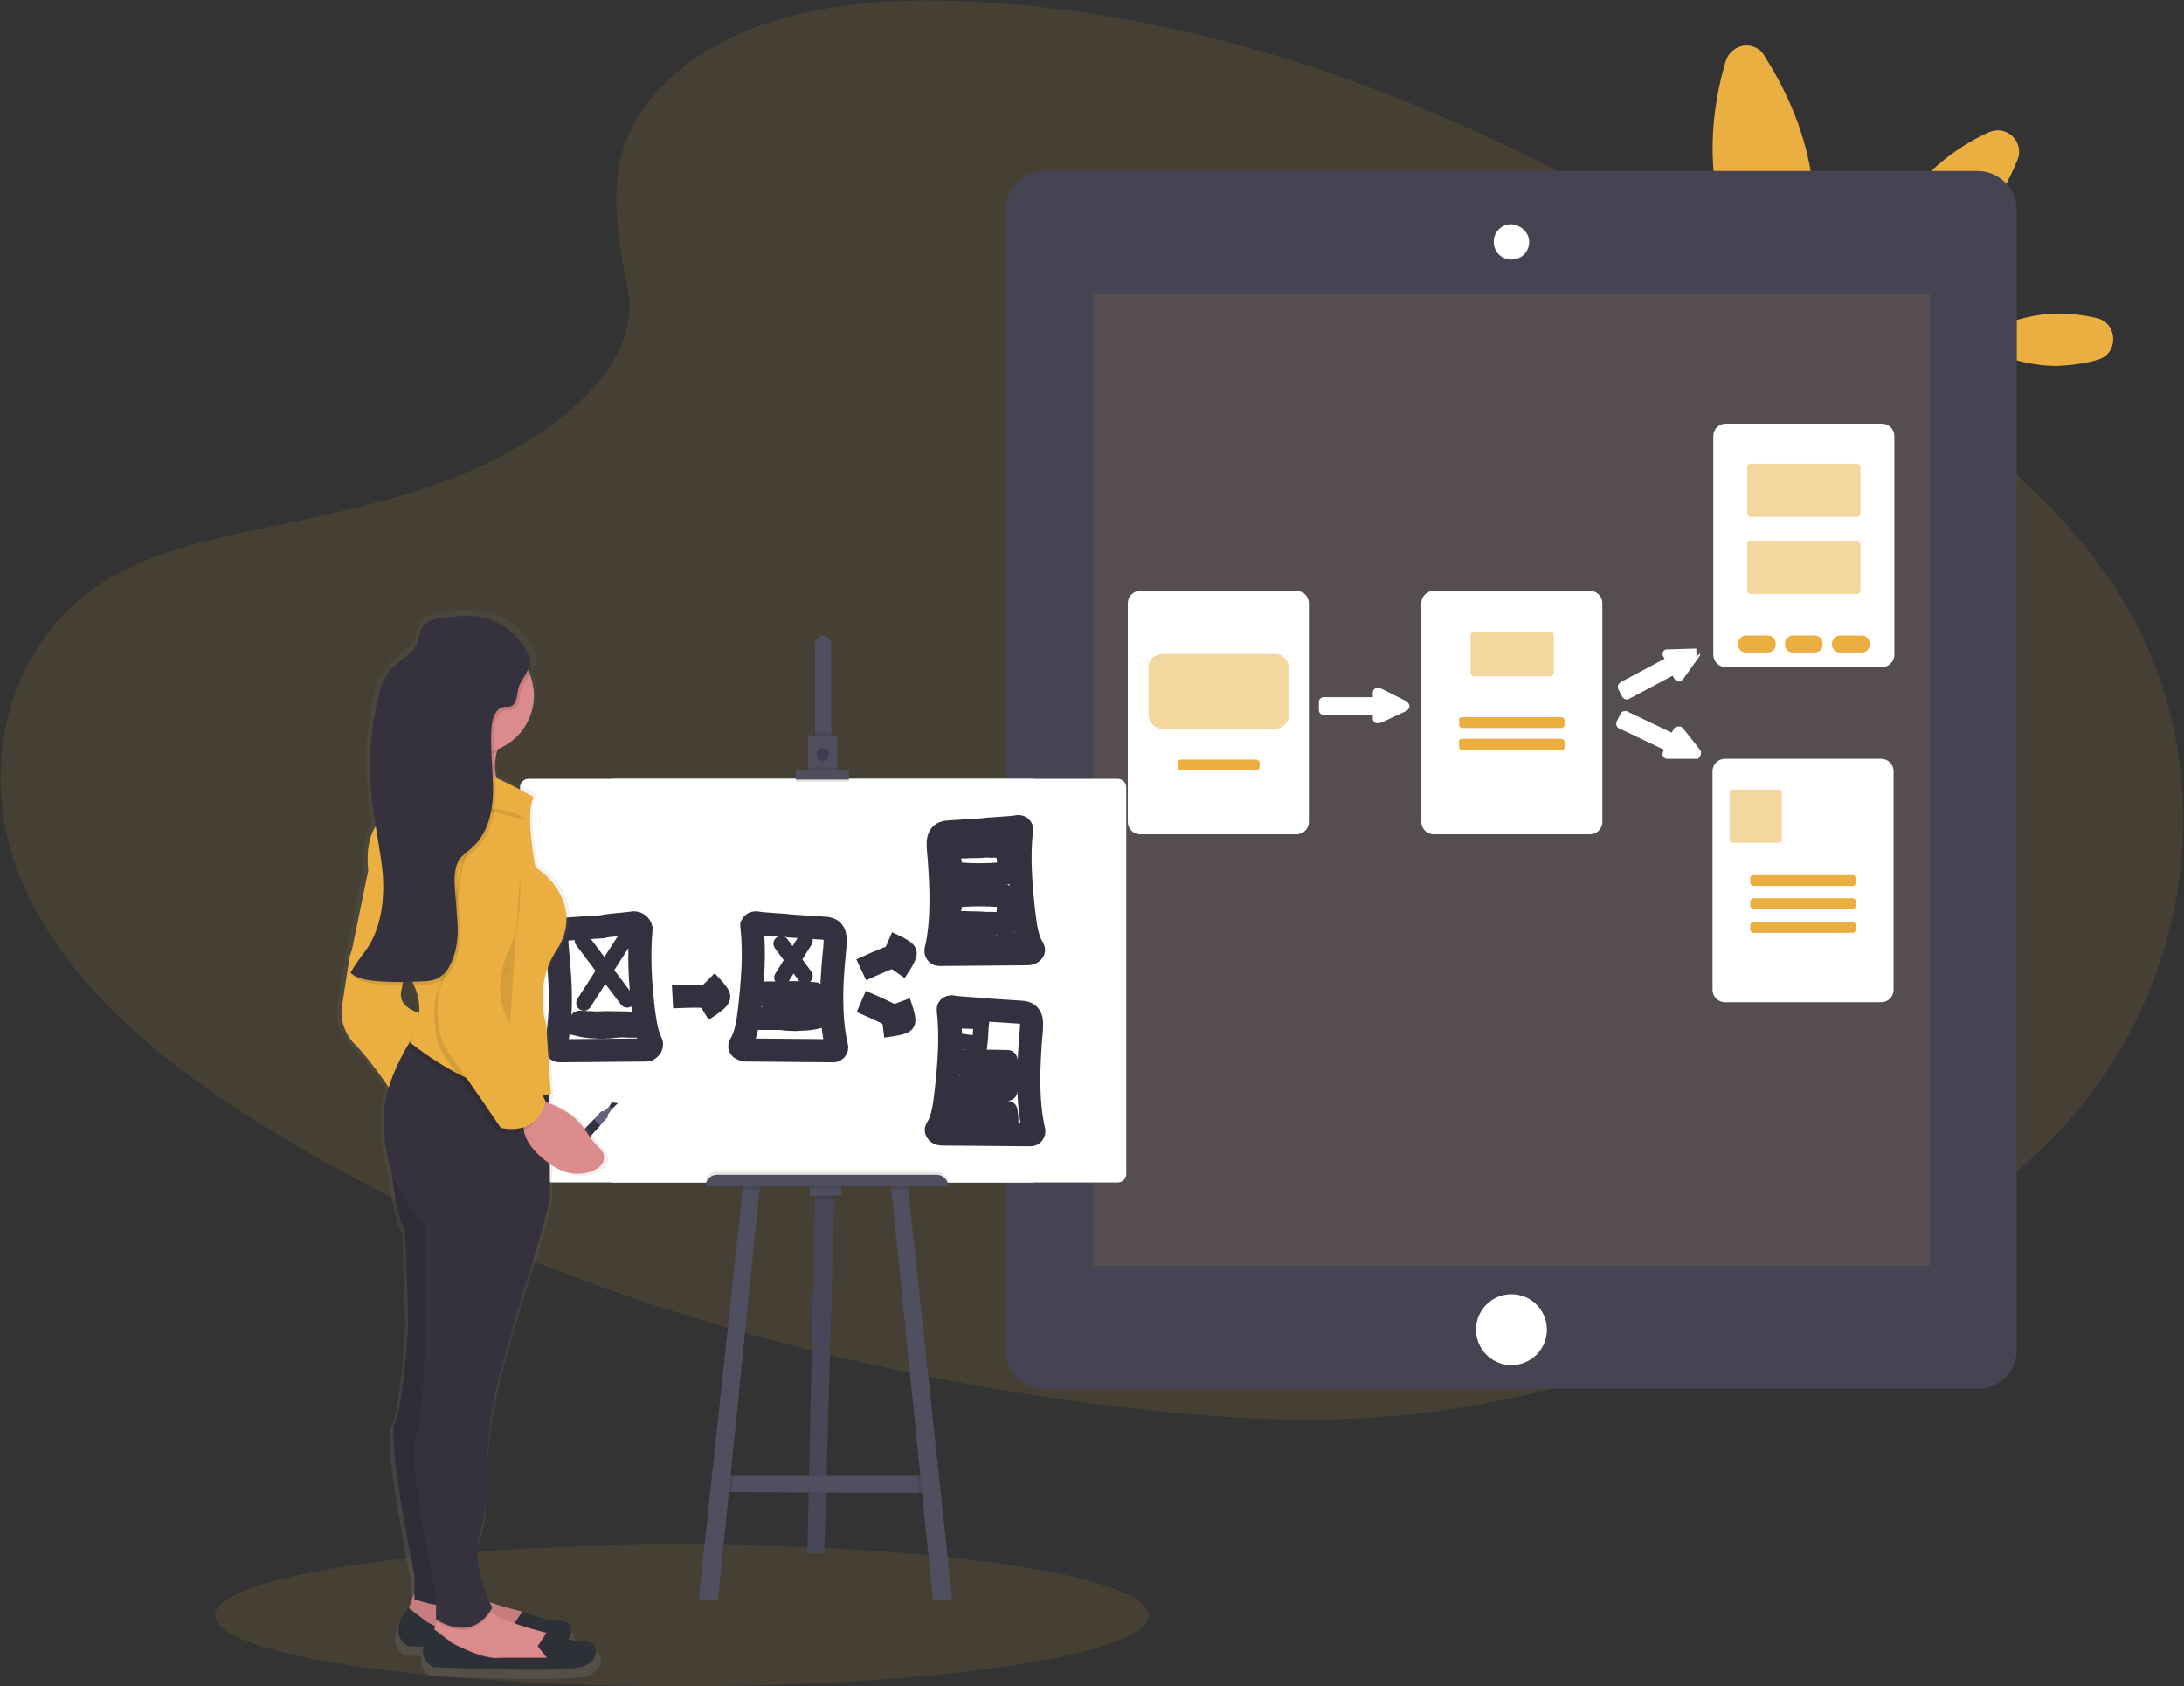 <?xml version="1.0" encoding="utf-8"?>
<!-- Generator: Adobe Illustrator 23.0.2, SVG Export Plug-In . SVG Version: 6.00 Build 0)  -->
<svg version="1.1" id="a6f4e524-a1b8-434a-a0ca-43acb27f4769"
	 xmlns="http://www.w3.org/2000/svg" xmlns:xlink="http://www.w3.org/1999/xlink" x="0px" y="0px" viewBox="0 0 283.5 218.9"
	 style="enable-background:new 0 0 283.5 218.9;" xml:space="preserve">
<rect x="0" y="0" width="283.5" height="218.9" fill="#333333" stroke="none"/>
<style type="text/css">
	.st0{opacity:0.1;fill:#EBAF41;enable-background:new    ;}
	.st1{fill:#EBAF41;}
	.st2{fill:#464353;}
	.st3{fill:#FFFFFF;}
	.st4{fill:#FFFFFF;stroke:#FFFFFF;stroke-miterlimit:10;}
	.st5{opacity:0.5;fill:#EBAF41;enable-background:new    ;}
	.st6{fill:#504F60;}
	.st7{opacity:0.1;enable-background:new    ;}
	.st8{fill:#3F3D56;}
	.st9{fill:#FFFFFF;stroke:#33313F;stroke-width:3;stroke-miterlimit:10;}
	.st10{fill:none;stroke:#33313F;stroke-width:2;stroke-linecap:round;stroke-miterlimit:10;}
	.st11{fill:#FFFFFF;stroke:#33313F;stroke-width:2;stroke-linecap:round;stroke-miterlimit:10;}
	.st12{fill:none;stroke:#33313F;stroke-width:3;stroke-miterlimit:10;}
	.st13{fill:#FFFFFF;stroke:#33313F;stroke-width:3;stroke-linecap:round;stroke-miterlimit:10;}
	.st14{fill:#33313F;}
	.st15{fill:#65617D;}
	.st16{fill:url(#SVGID_1_);}
	.st17{fill:#DB8B8B;}
	.st18{fill:#2E3037;}
	.st19{fill:#35323E;}
</style>
<title>prototyping process</title>
<ellipse class="st0" cx="88.5" cy="209.7" rx="60.6" ry="9.2"/>
<path class="st0" d="M87.5,9.7c9.6-8.5,24.7-10.2,38.5-9.5c43.2,2.1,82.1,22.7,115.8,46c12.2,8.4,24.2,17.5,32.1,29.1
	c16.1,23.6,11.3,56.4-11.1,75.9c-7.6,6.6-16.9,11.7-26.4,16.2c-16.9,8-35.1,14.4-54.2,16.3c-13.7,1.3-27.5,0.2-41.1-1.6
	C103.2,177,66,165.7,34.8,146.5c-13.7-8.4-26.6-18.9-32.2-32.6s-2-31,11.9-39c5.8-3.3,12.7-4.9,19.5-6.3c10-2.1,20.1-4.1,29.1-8.4
	c9.3-4.4,20.3-12.9,18.4-22.6C79.5,27.3,77.9,18.1,87.5,9.7z"/>
<path class="st1" d="M235.1,22.6c1.7,11.4-3.1,21.5-3.1,21.5s-7.6-8.3-9.3-19.7c-1-6.4,0.1-12.4,1.3-16.4c0.4-1.5,2-2.4,3.4-2
	c0.7,0.2,1.3,0.6,1.6,1.2C231.3,10.8,234.1,16.2,235.1,22.6z"/>
<path class="st1" d="M267.1,40.7c1.7,0,3.4,0.2,5.1,0.6c2.8,0.7,2.8,4.7,0.1,5.4c-1.6,0.5-3.3,0.7-5.1,0.8
	c-6.3,0.1-11.4-3.3-11.4-3.3S260.9,40.8,267.1,40.7z"/>
<path class="st1" d="M249.5,23.4c-5.8,6.4-7.1,14.8-7.1,14.8s8.2-2,14-8.4c2.7-3,4.4-6.4,5.5-9.1c0.6-1.4-0.2-3.1-1.6-3.6
	c-0.7-0.3-1.5-0.2-2.2,0.1C255.4,18.4,252.2,20.5,249.5,23.4z"/>
<path class="st2" d="M135.6,22.2h121.1c2.8,0,5.1,2.3,5.1,5.1v147.9c0,2.8-2.3,5.1-5.1,5.1H135.6c-2.8,0-5.1-2.3-5.1-5.1V27.3
	C130.6,24.5,132.8,22.2,135.6,22.2z"/>
<rect x="141.9" y="38.2" class="st0" width="108.6" height="126.1"/>
<circle class="st3" cx="196.2" cy="172.6" r="4.6"/>
<path class="st3" d="M196.2,33.6c-1.2,0-2.2-1-2.2-2.2c0-1.2,1-2.2,2.2-2.2c1.2,0,2.2,1,2.2,2.2c0,0,0,0,0,0
	C198.3,32.7,197.4,33.6,196.2,33.6z"/>
<path class="st3" d="M196.2,29.4c1.1,0,2.1,0.9,2.1,2.1c0,1.1-0.9,2.1-2.1,2.1c-1.1,0-2.1-0.9-2.1-2.1c0,0,0,0,0,0
	C194.1,30.3,195,29.4,196.2,29.4 M196.2,29.1c-1.3,0-2.3,1-2.3,2.3c0,1.3,1,2.3,2.3,2.3c1.3,0,2.3-1,2.3-2.3c0,0,0,0,0,0
	C198.5,30.2,197.4,29.2,196.2,29.1C196.2,29.1,196.2,29.1,196.2,29.1z"/>
<path class="st4" d="M148,77.2h20.3c0.6,0,1.1,0.5,1.1,1.1v28.4c0,0.6-0.5,1.1-1.1,1.1H148c-0.6,0-1.1-0.5-1.1-1.1V78.3
	C146.9,77.7,147.4,77.2,148,77.2z"/>
<path class="st5" d="M150.9,84.9h14.6c1,0,1.8,0.8,1.8,1.8v6.1c0,1-0.8,1.8-1.8,1.8h-14.6c-1,0-1.8-0.8-1.8-1.8v-6.1
	C149,85.8,149.8,84.9,150.9,84.9z"/>
<path class="st1" d="M153.3,98.6h9.8c0.2,0,0.4,0.2,0.4,0.4v0.6c0,0.2-0.2,0.4-0.4,0.4h-9.8c-0.2,0-0.4-0.2-0.4-0.4V99
	C152.9,98.8,153,98.6,153.3,98.6z"/>
<path class="st4" d="M186.1,77.2h20.3c0.6,0,1.1,0.5,1.1,1.1v28.4c0,0.6-0.5,1.1-1.1,1.1h-20.3c-0.6,0-1.1-0.5-1.1-1.1V78.3
	C185,77.7,185.5,77.2,186.1,77.2z"/>
<path class="st5" d="M191.3,82h10c0.2,0,0.4,0.2,0.4,0.4v5c0,0.2-0.2,0.4-0.4,0.4h-10c-0.2,0-0.4-0.2-0.4-0.4v-5
	C190.9,82.2,191.1,82,191.3,82z"/>
<path class="st1" d="M189.8,93.1h12.9c0.2,0,0.4,0.2,0.4,0.4v0.6c0,0.2-0.2,0.4-0.4,0.4h-12.9c-0.2,0-0.4-0.2-0.4-0.4v-0.6
	C189.3,93.3,189.5,93.1,189.8,93.1z"/>
<path class="st1" d="M189.8,95.9h12.9c0.2,0,0.4,0.2,0.4,0.4V97c0,0.2-0.2,0.4-0.4,0.4h-12.9c-0.2,0-0.4-0.2-0.4-0.4v-0.6
	C189.3,96.1,189.5,95.9,189.8,95.9z"/>
<path class="st4" d="M224,55.5h20.3c0.6,0,1.1,0.5,1.1,1.1V85c0,0.6-0.5,1.1-1.1,1.1H224c-0.6,0-1.1-0.5-1.1-1.1V56.6
	C222.9,56,223.4,55.5,224,55.5z"/>
<path class="st5" d="M227.2,60.2h13.9c0.2,0,0.4,0.2,0.4,0.4v6.1c0,0.2-0.2,0.4-0.4,0.4h-13.9c-0.2,0-0.4-0.2-0.4-0.4v-6.1
	C226.8,60.4,227,60.2,227.2,60.2z"/>
<path class="st5" d="M227.2,70.2h13.9c0.2,0,0.4,0.2,0.4,0.4v6.1c0,0.2-0.2,0.4-0.4,0.4h-13.9c-0.2,0-0.4-0.2-0.4-0.4v-6.1
	C226.8,70.3,227,70.2,227.2,70.2z"/>
<path class="st1" d="M226.6,82.5h2.9c0.5,0,1,0.4,1,1v0.2c0,0.5-0.4,1-1,1h-2.9c-0.5,0-1-0.4-1-1v-0.2
	C225.6,83,226.1,82.5,226.6,82.5z"/>
<path class="st1" d="M232.7,82.5h2.9c0.5,0,1,0.4,1,1v0.2c0,0.5-0.4,1-1,1h-2.9c-0.5,0-1-0.4-1-1v-0.2
	C231.7,83,232.2,82.5,232.7,82.5z"/>
<path class="st1" d="M238.8,82.5h2.9c0.5,0,1,0.4,1,1v0.2c0,0.5-0.4,1-1,1h-2.9c-0.5,0-1-0.4-1-1v-0.2
	C237.8,83,238.3,82.5,238.8,82.5z"/>
<path class="st4" d="M223.9,99h20.3c0.6,0,1.1,0.5,1.1,1.1v28.4c0,0.6-0.5,1.1-1.1,1.1h-20.3c-0.6,0-1.1-0.5-1.1-1.1v-28.4
	C222.8,99.5,223.3,99,223.9,99z"/>
<path class="st5" d="M224.9,102.5h6c0.2,0,0.4,0.2,0.4,0.4v6.1c0,0.2-0.2,0.4-0.4,0.4h-6c-0.2,0-0.4-0.2-0.4-0.4v-6.1
	C224.6,102.7,224.7,102.5,224.9,102.5z"/>
<path class="st1" d="M227.6,113.6h12.9c0.2,0,0.4,0.2,0.4,0.4v0.6c0,0.2-0.2,0.4-0.4,0.4h-12.9c-0.2,0-0.4-0.2-0.4-0.4V114
	C227.2,113.7,227.4,113.6,227.6,113.6z"/>
<path class="st1" d="M227.6,116.6h12.9c0.2,0,0.4,0.2,0.4,0.4v0.6c0,0.2-0.2,0.4-0.4,0.4h-12.9c-0.2,0-0.4-0.2-0.4-0.4V117
	C227.2,116.8,227.4,116.6,227.6,116.6z"/>
<path class="st1" d="M227.6,119.7h12.9c0.2,0,0.4,0.2,0.4,0.4v0.6c0,0.2-0.2,0.4-0.4,0.4h-12.9c-0.2,0-0.4-0.2-0.4-0.4v-0.6
	C227.2,119.8,227.4,119.7,227.6,119.7z"/>
<path class="st4" d="M182.4,91.8L182,92l-2.8,1.3l-0.3,0.1c-0.1,0-0.2,0-0.2-0.1c0,0,0,0,0,0c0,0,0,0,0-0.1v-0.8
	c0-0.1-0.1-0.1-0.1-0.1l0,0h-6.8c-0.1,0-0.1-0.1-0.1-0.1v-1.1c0-0.1,0.1-0.1,0.1-0.1h6.8c0.1,0,0.1-0.1,0.1-0.1V90c0,0,0,0,0-0.1
	c0-0.1,0.1-0.1,0.2-0.1c0,0,0,0,0,0l0.3,0.1l2.8,1.4l0.3,0.2C182.5,91.6,182.5,91.7,182.4,91.8C182.4,91.8,182.4,91.8,182.4,91.8z"
	/>
<path class="st4" d="M220.2,84.9l-0.2,0.3l-1.8,2.5l-0.2,0.2c0,0.1-0.1,0.1-0.2,0c0,0,0,0,0,0c0,0,0,0,0,0l-0.4-0.7
	c0-0.1-0.1-0.1-0.2-0.1l-6,3.2c-0.1,0-0.1,0-0.2-0.1c0,0,0,0,0,0l-0.5-1c0-0.1,0-0.1,0.1-0.2c0,0,0,0,0,0l6-3.2
	c0.1,0,0.1-0.1,0.1-0.2c0,0,0,0,0,0l-0.4-0.7c0,0,0,0,0,0c0-0.1,0-0.1,0.1-0.1c0,0,0,0,0,0h0.3l3.1-0.1l0.4,0
	C220.1,84.7,220.2,84.8,220.2,84.9C220.2,84.9,220.2,84.9,220.2,84.9z"/>
<path class="st4" d="M220.2,98h-0.4h-3.1h-0.3c-0.1,0-0.1-0.1-0.1-0.1c0,0,0,0,0,0c0,0,0,0,0,0l0.3-0.7c0-0.1,0-0.1-0.1-0.2
	c0,0,0,0,0,0l-6.1-2.9c-0.1,0-0.1-0.1-0.1-0.2l0.5-1c0-0.1,0.1-0.1,0.2-0.1c0,0,0,0,0,0l6.1,2.9c0.1,0,0.1,0,0.2-0.1l0.4-0.7
	c0-0.1,0.1-0.1,0.2-0.1c0,0,0,0,0.1,0l0.2,0.2l1.9,2.4l0.2,0.3C220.3,97.8,220.3,97.9,220.2,98C220.2,98,220.2,98,220.2,98z"/>
<polygon class="st6" points="108.3,154.9 108.3,155.6 107,201.6 104.8,201.6 105.8,155.6 105.9,154.7 "/>
<polygon class="st7" points="108.3,154.9 108.3,155.6 107,201.6 104.8,201.6 105.8,155.6 105.9,154.7 "/>
<polygon class="st6" points="121,193.8 119.3,193.8 95,193.7 93.7,193.7 94.3,191.6 120.8,191.6 "/>
<polygon class="st7" points="108.3,154.9 108.3,155.6 105.8,155.6 105.9,154.7 "/>
<rect x="105.1" y="153.7" class="st6" width="4.1" height="1.5"/>
<polygon class="st7" points="95.2,191.6 95,193.7 93.7,193.7 94.3,191.6 "/>
<polygon class="st6" points="98.7,153.7 98.6,154.4 93.2,207.7 90.7,207.6 96.4,154.4 96.5,153.8 "/>
<polygon class="st7" points="121,193.8 119.3,193.8 119.1,191.6 120.8,191.6 "/>
<polygon class="st6" points="123.6,207.6 121.1,207.7 115.7,154.4 115.6,153.7 117.8,153.8 117.9,154.4 "/>
<rect x="79.5" y="101.1" class="st3" width="54.6" height="52.4"/>
<path class="st3" d="M68.6,101.1h76.5c0.6,0,1.1,0.5,1.1,1.1v50.2c0,0.6-0.5,1.1-1.1,1.1H68.6c-0.6,0-1.1-0.5-1.1-1.1v-50.2
	C67.5,101.6,68,101.1,68.6,101.1z"/>
<path class="st6" d="M107.9,83.6v12.6h-2.1V83.6c0-0.6,0.5-1.1,1.1-1.1C107.4,82.6,107.9,83,107.9,83.6
	C107.9,83.6,107.9,83.6,107.9,83.6z"/>
<rect x="105.7" y="95.1" class="st7" width="2.1" height="1.2"/>
<path class="st6" d="M108.7,96v4.2h-3.8V96c0-0.3,0.2-0.5,0.5-0.5h2.8C108.4,95.5,108.7,95.7,108.7,96C108.7,96,108.7,96,108.7,96z"
	/>
<circle class="st7" cx="106.8" cy="98.1" r="0.8"/>
<circle class="st8" cx="106.8" cy="97.9" r="0.8"/>
<rect x="104.9" y="99.6" class="st7" width="3.8" height="0.5"/>
<rect x="103.3" y="100.3" class="st7" width="6.9" height="1.2"/>
<rect x="103.3" y="100" class="st6" width="6.9" height="1.2"/>
<path class="st7" d="M93.1,152.1h28.5c0.8,0,1.5,0.7,1.5,1.5l0,0l0,0H91.6l0,0l0,0C91.6,152.8,92.2,152.1,93.1,152.1z"/>
<polygon class="st7" points="96.5,153.8 98.7,153.7 98.6,154.4 96.4,154.4 "/>
<rect x="105.1" y="153.7" class="st7" width="4.1" height="0.6"/>
<polygon class="st7" points="117.9,154.4 115.7,154.4 115.6,153.7 117.8,153.8 "/>
<path class="st6" d="M93.1,152.5h28.5c0.8,0,1.5,0.7,1.5,1.5l0,0l0,0H91.6l0,0l0,0C91.6,153.2,92.2,152.5,93.1,152.5L93.1,152.5z"/>
<path class="st9" d="M132.2,107.3c0.2,0,0.4,0.1,0.4,0.3c0,0,0,0.1,0,0.1c-0.4,3.6-0.1,7.2,0.3,10.8c0.2,1.6,0.4,3.4,1.2,4.6
	c0.1,0.2,0.1,0.3-0.1,0.5c-0.2,0.2-0.5,0.2-0.7,0.2l-11.4,0.1c-0.2,0-0.4-0.2-0.4-0.4c0,0,0-0.1,0-0.1c0.9-3.9,0.7-8.2,0.4-12.2
	c-0.2-2-0.3-3.1,1.2-3.2c1.5-0.1,3.1-0.2,4.6-0.3C128,107.6,131,107.5,132.2,107.3z"/>
<path class="st9" d="M123.5,130.7c-0.2,0-0.4,0.1-0.4,0.3c0,0,0,0.1,0,0.1c0.4,3.6,0.1,7.2-0.3,10.8c-0.2,1.6-0.4,3.4-1.2,4.6
	c-0.1,0.1-0.1,0.3,0.1,0.5c0.2,0.2,0.5,0.2,0.7,0.2l11.4,0.1c0.2,0,0.4-0.2,0.4-0.4c0,0,0-0.1,0-0.1c-0.9-3.9-0.7-8.2-0.4-12.2
	c0.2-2,0.3-3.1-1.2-3.2s-3.1-0.2-4.6-0.3C127.6,131,124.7,130.9,123.5,130.7z"/>
<path class="st10" d="M126.8,137.3c1.3-0.1,2.7,0,4,0c0.2,0,0.3,0.2,0.3,0.3l0.1,1c0,0,0,0.1,0,0.1c0,0-0.1,0-0.1,0
	c-0.6,0-1.1,0-1.7,0c-0.3,0-0.7,0.1-1,0.1c-0.6,0-1.1,0.1-1.7,0c-0.8,0-1.6-0.1-2.4-0.3c0,0,0-0.9,0-0.9c0-0.4,0-0.4,0.4-0.4
	L126.8,137.3z"/>
<path class="st10" d="M126.8,142c1.3,0.1,2.7,0,4-0.1c0.2,0,0.3-0.2,0.3-0.3l0.1-1c0,0,0-0.1,0-0.1c0,0-0.1,0-0.1,0
	c-0.6,0-1.1,0.1-1.7,0c-0.3,0-0.7-0.1-1-0.1c-0.6-0.1-1.1-0.1-1.7,0c-0.8,0-1.6,0.1-2.4,0.3c0,0,0,0.9,0,0.9c0,0.4,0,0.4,0.4,0.4
	L126.8,142z"/>
<path class="st10" d="M126.8,143.8c1.3-0.1,2.7,0,4,0.1c0.2,0,0.3,0.2,0.3,0.3l0.1,1c0,0,0,0.1,0,0.1c0,0-0.1,0-0.1,0
	c-0.6,0-1.1-0.1-1.7,0c-0.3,0-0.7,0.1-1,0.1c-0.6,0-1.1,0.1-1.7,0c-0.8,0-1.6-0.1-2.4-0.3c0,0,0-0.9,0-0.9c0-0.4,0-0.4,0.4-0.4
	L126.8,143.8z"/>
<path class="st11" d="M128.5,122c0.1,0.3,0.2,0.6,0.1,0.9c0,0,0,0,0,0.1c0,0-0.1,0-0.1,0l-2.4,0.1c0,0,0.1-0.7,0.2-0.8
	c0.1-0.3,0.3-0.2,0.6-0.2L128.5,122z"/>
<path class="st11" d="M132.2,122c0.1,0.3,0.2,0.6,0.1,0.9c0,0,0,0,0,0.1c0,0-0.1,0-0.1,0l-2.4,0.1c0,0,0.1-0.7,0.2-0.8
	c0.1-0.3,0.3-0.2,0.6-0.2L132.2,122z"/>
<path class="st12" d="M130.7,109.8l0.3,2.8c0,0.4-0.3,0.8-0.7,0.8c0,0,0,0,0,0c-2.1,0.2-4.2,0.2-6.2,0c-0.4,0-0.7-0.3-0.7-0.7
	c0-0.5-0.1-1-0.2-1.5c-0.1-0.5-0.2-1,0.4-1.2c0.6-0.2,1.4,0,2.1-0.1c0.8,0,1.6,0,2.4-0.1C128.3,109.9,130.7,109.8,130.7,109.8z"/>
<path class="st12" d="M130.7,119.9l0.3-2.8c0-0.4-0.3-0.8-0.7-0.8c0,0,0,0,0,0c-2.1-0.2-4.2-0.2-6.2,0c-0.4,0-0.7,0.3-0.7,0.7
	c0,0.5-0.1,1-0.2,1.5c-0.1,0.5-0.2,1,0.4,1.2c0.6,0.2,1.4,0,2.1,0.1c0.8,0,1.6,0,2.4,0.1C128.3,119.8,130.7,120,130.7,119.9z"/>
<path class="st10" d="M127.4,132.6c-0.1,0.9-0.1,1.9-0.2,2.8c-0.9,0-1.9-0.1-2.8-0.3c-0.3,0-0.5-0.2-0.5-0.5c0,0,0-0.1,0-0.1
	c0-0.6-0.3-1.9,0.5-2C124.7,132.5,127.4,132.6,127.4,132.6z"/>
<path class="st13" d="M82.3,119.8c0.4,0,0.8,0.3,0.9,0.7c0,0.1,0,0.1,0,0.2c-0.3,3.4-0.1,6.9,0.3,10.3c0.2,1.5,0.4,3.1,1,4.3
	c0.2,0.3,0,0.7-0.3,0.9c-0.1,0-0.2,0.1-0.3,0.1l0,0l-11.3,0.1c-0.2,0-0.5-0.2-0.5-0.4c0,0,0-0.1,0-0.1c0.9-3.9,0.7-8.1,0.3-12.1
	c-0.2-2-0.3-3.1,1.2-3.2c1.5-0.1,3.1-0.2,4.6-0.3C78.7,120.1,81,120,82.3,119.8z"/>
<path class="st9" d="M98.1,119.8c-0.2,0-0.4,0.1-0.5,0.3c0,0,0,0.1,0,0.1c0.4,3.6,0.1,7.2-0.3,10.8c-0.2,1.6-0.4,3.3-1.2,4.6
	c-0.1,0.2-0.1,0.4,0.1,0.5c0.2,0.1,0.4,0.2,0.6,0.2l11.4,0.1c0.2,0,0.4-0.2,0.4-0.4c0,0,0-0.1,0-0.1c-0.9-3.9-0.7-8.2-0.3-12.2
	c0.2-2,0.3-3.1-1.2-3.2c-1.5-0.1-3.1-0.2-4.6-0.3C102.2,120.1,99.3,120,98.1,119.8z"/>
<line class="st10" x1="75.6" y1="122.1" x2="81.4" y2="129.8"/>
<line class="st10" x1="81.4" y1="121.5" x2="75.8" y2="130.2"/>
<line class="st10" x1="101.4" y1="122.5" x2="104.5" y2="126.7"/>
<line class="st10" x1="104.5" y1="122.1" x2="101.5" y2="126.9"/>
<path class="st10" d="M77.5,132.3c1.3-0.1,2.7,0,4,0c0.2,0,0.3,0.2,0.3,0.3l0.1,1c0,0,0,0.1,0,0.1c0,0-0.1,0-0.1,0
	c-0.6,0-1.1-0.1-1.7,0c-0.3,0-0.7,0.1-1,0.1c-0.6,0-1.1,0.1-1.7,0c-0.8,0-1.6-0.1-2.4-0.3c0,0,0-0.9,0-0.9c0-0.4,0-0.4,0.4-0.4
	L77.5,132.3z"/>
<path class="st10" d="M101.8,128.4c1.3-0.1,2.7,0,4,0.1c0.2,0,0.3,0.2,0.3,0.3l0.1,1c0,0,0,0.1,0,0.1c0,0-0.1,0-0.1,0
	c-0.6,0-1.1-0.1-1.7,0c-0.3,0-0.7,0.1-1,0.1c-0.6,0.1-1.1,0.1-1.7,0c-0.8,0-1.6-0.1-2.4-0.3c0,0,0-0.9,0-0.9c0-0.4,0-0.4,0.4-0.4
	L101.8,128.4z"/>
<path class="st10" d="M103.8,131.3c-1.3-0.1-2.7,0-4,0c-0.2,0-0.3,0.2-0.3,0.3l-0.1,1c0,0,0,0.1,0,0.1c0,0,0.1,0,0.1,0
	c0.6,0,1.1,0,1.7,0c0.3,0,0.7,0.1,1,0.1c0.6,0,1.1,0.1,1.7,0c0.8,0,1.6-0.1,2.4-0.3c0,0,0-0.9,0-0.9c0-0.4,0-0.4-0.4-0.4
	L103.8,131.3z"/>
<path class="st12" d="M87.3,129.4c0,0,3.8-0.2,4.4,0"/>
<path class="st12" d="M91.7,127.4c0,0,1.6,1.6,1.6,2s-2.1,1.7-2.1,1.7"/>
<path class="st12" d="M111.8,125.9c0,0,3.4-1.6,4.1-1.7"/>
<path class="st12" d="M115.2,122.4c0,0,2.1,0.9,2.3,1.3c0.1,0.4-1.3,2.4-1.3,2.4"/>
<path class="st12" d="M111.8,130c0,0,3.5,1.5,4,1.9"/>
<path class="st12" d="M116.7,130.1c0,0,0.8,2.2,0.6,2.5s-2.7,0.6-2.7,0.6"/>
<path class="st11" d="M125.2,122c0.1,0.3,0.2,0.6,0.1,0.9c0,0,0,0,0,0.1c0,0-0.1,0-0.1,0l-2.4,0.1c0,0,0.1-0.7,0.2-0.8
	c0.1-0.3,0.3-0.2,0.6-0.2L125.2,122z"/>
<polygon class="st14" points="79.4,144 80.2,143.2 79.4,143.1 79,143.8 "/>
<polygon class="st15" points="73.2,149.6 74.1,148.4 74.3,148.2 77.1,145.3 78,144.3 78.5,144.2 79.1,143.6 79.5,143.9 78.9,144.7 
	78.9,145 77.9,146.1 75.2,149.1 75,149.2 73.9,150.3 "/>
<polygon class="st14" points="74.3,148.2 77.1,145.3 77.9,146.1 75.2,149.1 "/>
<linearGradient id="SVGID_1_" gradientUnits="userSpaceOnUse" x1="2098.16" y1="-657.505" x2="2098.16" y2="-518.935" gradientTransform="matrix(1 0 0 -1 -2036.77 -439.683)">
	<stop  offset="0" style="stop-color:#808080;stop-opacity:0.25"/>
	<stop  offset="0.54" style="stop-color:#808080;stop-opacity:0.12"/>
	<stop  offset="1" style="stop-color:#808080;stop-opacity:0.1"/>
</linearGradient>
<path class="st16" d="M78.5,149.3c-0.8-0.8-1.5-1.6-2.1-2.6c-1.2-1.9-3.3-2.9-4.7-3.5v-0.6l0.1,0l0-0.6h0l-0.1-1.5v0l0,0l-0.5-7.6
	c0,0-1.8-5.1,1.4-9.7c3.2-4.7,0.2-9.2-2.8-10.9c0,0-1.4-7.4-0.2-9.2c-1.6-0.9-3.3-1.8-5-2.5c0-0.1-0.1-0.2-0.1-0.3
	c0-0.7-0.1-1.4-0.1-2.1c0-0.4,0.1-0.7,0.2-1.1c0-0.1,0.1-0.3,0.1-0.4c2.9-1.1,4.9-3.9,4.9-7c0-0.9-0.2-1.8-0.5-2.6
	c0.2-0.3,0.3-0.6,0.4-0.9c0.2-0.8,0-1.6-0.5-2.4c-0.8-1.7-2.8-3.4-4.3-4c-2.1-0.8-5.2-0.6-7.4-0.4c-1.2,0.1-2.6,0.6-3,1.7
	c-0.2,0.4-0.2,0.9-0.3,1.3c-0.5,1.7-2.4,2.5-3.6,3.8c-1.1,1.1-1.5,2.7-1.9,4.2c-1,4.3-1.2,8.8-0.7,13.2c0.1,1,0.3,2,0.5,3
	c-0.7,1-1.4,2.8-1.1,6L44.8,124l-1,6.6c0,0-0.6,2.7,1.8,5.1c1.5,1.5,3.4,4,4.5,5.6c-0.5,1.4-0.7,3-0.7,4.5c0,0.7,0.1,1.4,0.1,2
	c0.1,1.4,0.4,2.7,0.8,4c0.3,2.7,0.8,6.2,1.9,8.4l0.4,11.9c0,0-0.6,10.9-1.8,13.1c-1.2,2.1,2.6,20.3,2.6,20.3v2.5l-0.6,1.9l-0.2-0.1
	c-3,3.7,0,5.1,0,5.1s0.8,0,2.1,0.1c-0.2,1.1,0.3,2.2,1.3,2.6c0,0,17,0.8,20,0c3-0.8,2.2-3.5,0.6-3.3c-0.6,0.1-1.5-0.1-2.4-0.3
	c0.9-1.1,0.2-2.6-1-2.4c-1.6,0.2-5.2-1.2-5.2-1.2l0,0c-0.1,0-0.2-0.1-0.4-0.1c-1.3-0.3-2.7-0.7-4-1.1c-0.8-1.6-2.6-6.1-1.3-9.5
	c0.6-1.5,0.8-3.6,0.8-5.6c0-6,0.9-12,2.6-17.8l2.4-8.2c0,0,3.4-9.9,3.6-12.7l0-4c2.8,1.8,5,1.3,6.5,0.4c0.7-0.4,1-1.4,0.5-2.1
	C78.7,149.5,78.6,149.4,78.5,149.3z M51.8,128.6c0.1-0.3,0.1-0.6,0.2-0.9c0.5,0,0.9,0,1.4,0c0.6,1.2,0.8,2.5,0.7,3.8
	C53,131.2,51.4,130.4,51.8,128.6L51.8,128.6z"/>
<path class="st17" d="M53.7,207l-0.8,2.3l2.5,2.5l8.3,1.9l6-0.6l-0.4-2.1l0,0c-0.2-0.9-1-1.6-1.9-1.9c-2.5-0.6-7.1-1.9-8.1-3.7
	L53.7,207z"/>
<path class="st7" d="M53.7,207l-0.8,2.3l2.5,2.5l8.3,1.9l6-0.6l-0.4-2.1l0,0c-0.2-0.9-1-1.6-1.9-1.9c-2.5-0.6-7.1-1.9-8.1-3.7
	L53.7,207z"/>
<path class="st18" d="M67.8,212.5l-1.2-1.5l1.2-1.8c0,0,3.5,1.4,5,1.2c1.5-0.2,2.3,2.5-0.6,3.3c-2.9,0.8-19.2,0-19.2,0s-2.9-1.3,0-5
	l2.5,1.9c0,0,4.2,2.3,6.3,1.9H67.8z"/>
<path class="st17" d="M73,215.8l-6,0.6l-8.3-1.9l-2.5-2.5l0.2-0.6l0.3-0.9l0.3-0.8l5.6-1.5c0.3,0.5,0.7,0.8,1.1,1.1
	c1.8,1.2,5.1,2.1,7,2.6c0.1,0,0.2,0,0.2,0.1c0.8,0.3,1.4,0.9,1.7,1.8L73,215.8z"/>
<path class="st7" d="M73,215.8l-6,0.6l-8.3-1.9l-2.5-2.5l0.2-0.6l2.3,1.8c0,0,4.2,2.3,6.3,1.9h6l-1.2-1.5l1-1.6
	c0.8,0.3,1.4,0.9,1.7,1.8L73,215.8z"/>
<path class="st18" d="M71,215.2l-1.2-1.5l1.2-1.8c0,0,3.5,1.4,5,1.2c1.5-0.2,2.3,2.5-0.6,3.3s-19.2,0-19.2,0s-2.9-1.3,0-5l2.5,1.9
	c0,0,4.2,2.3,6.3,1.9L71,215.2z"/>
<path class="st17" d="M66.2,103.7c0,0-9.2,1-7.9-2.9c0.4-1.1,0.5-2.3,0.3-3.4c-0.2-1.4-0.8-2.7-1.6-3.9l8.7,1.3
	c-0.5,0.9-0.9,1.8-1.2,2.8C63.4,101.7,66.2,103.7,66.2,103.7z"/>
<path class="st19" d="M50.5,147.6c0,0,0.2,8.3,2.1,12.3l0.4,11.7c0,0-0.6,10.8-1.7,12.9c-1.2,2.1,2.5,20,2.5,20v3.1
	c0,0,6.2,2.3,7.9-0.4l-1.7-22.9l0.8-31.7L50.5,147.6z"/>
<path class="st7" d="M50.5,147.6c0,0,0.2,8.3,2.1,12.3l0.4,11.7c0,0-0.6,10.8-1.7,12.9c-1.2,2.1,2.5,20,2.5,20v3.1
	c0,0,6.2,2.3,7.9-0.4l-1.7-22.9l0.8-31.7L50.5,147.6z"/>
<path class="st1" d="M46.6,121l-1.2,3.1l-1,6.5c-0.3,1.8,0.4,3.7,1.7,5c2.3,2.3,5.4,7.1,5.4,7.1l3.7-11c0,0-3.7-0.6-3.1-3.1
	c0.6-2.5,0.4-7.1,0.4-7.1L46.6,121z"/>
<path class="st7" d="M63.7,209.3c-2.5,3.9-6.3,1.7-7,1.2l0.3-0.8l5.6-1.5C62.9,208.6,63.2,209,63.7,209.3z"/>
<path class="st19" d="M71.4,155.1c-0.2,2.7-3.5,12.5-3.5,12.5l-2.3,8.1c-1.7,5.7-2.5,11.6-2.5,17.5c0,2-0.2,4-0.7,5.5
	c-1.5,4.2,1.5,10,1.5,10c-2.7,4.8-7.3,1.5-7.3,1.5v-3.1c0,0-3.6-16.7-2.7-20c1-3.3,1.3-12.1,1.3-12.1v-16c-3.1-3.1-5-7.1-5.3-11.5
	c0-0.6-0.1-1.3-0.1-2c-0.2-4.3,2.8-9.4,4-11.2c0.3-0.4,0.5-0.7,0.5-0.7l17,6.7l0,0v0.7v1.5L71.4,155.1z"/>
<path class="st7" d="M65.6,94.9c-0.5,0.9-0.9,1.8-1.2,2.8c-1.9,0.7-4,0.6-5.9-0.2c-0.2-1.4-0.8-2.7-1.6-3.9L65.6,94.9z"/>
<circle class="st17" cx="61.8" cy="90.3" r="7.5"/>
<path class="st7" d="M71.4,142.6L71.4,142.6c-8.1,1.7-18.3-6.7-18.3-6.7c0.3-0.5,0.5-0.9,0.7-1.4c0.3-0.4,0.5-0.7,0.5-0.7l17,6.7
	l0,0.7L71.4,142.6z"/>
<path class="st1" d="M69.3,103.5c0,0-10.8-6.5-14.2-3.8l-4.8,6.2c0,0-3.1,1-2.5,7.1l-2.3,11.2l6.9,1.7c0,0,4,3.8,0.8,9.4
	c0,0,10.2,8.5,18.3,6.7l-0.6-9c0,0-1.7-5,1.3-9.6c3.1-4.6,0.2-9-2.7-10.8C69.5,112.6,68.1,105.3,69.3,103.5z"/>
<path class="st17" d="M69.9,142.8c0,0,4,0.8,6,3.8c0.6,0.9,1.2,1.8,2,2.5c0.6,0.6,0.7,1.5,0.1,2.2c-0.1,0.1-0.2,0.2-0.3,0.3
	c-1.5,0.9-4,1.5-7.1-1.1C65.1,146,69.9,142.8,69.9,142.8z"/>
<path class="st7" d="M63.9,107.2c0,0-3.8-0.4-4.8,9.6c-1,10-2.5,12.3-2.5,12.3s-1,5.2,1.3,8.3s6.7,9.6,6.7,9.6s4.8,1.3,5.8-3.5
	l-6-11.1c0,0-1-3.8,1.3-6.5C68.1,123.2,69.9,105.3,63.9,107.2z"/>
<path class="st1" d="M64.3,106.6c0,0-3.8-0.4-4.8,9.6S57,128.5,57,128.5s-1,5.2,1.3,8.3c2.3,3.1,6.7,9.6,6.7,9.6s4.8,1.3,5.8-3.5
	l-6-11.2c0,0-1-3.8,1.3-6.5S70.3,104.7,64.3,106.6z"/>
<path class="st7" d="M67.5,113.8c0,0,0.4,6-1.3,9.2c-1.7,3.3-1.7,7.5,0,9.8"/>
<path class="st7" d="M68.4,106.5c0,0-1.5-1.5-6-1.7c-4.4-0.2-6.3-1.5-6.3-1.5"/>
<path class="st7" d="M57.8,80.6c-1.2,0.1-2.5,0.5-2.9,1.6c-0.2,0.4-0.2,0.8-0.3,1.3c-0.4,1.7-2.3,2.5-3.5,3.7
	c-1,1.1-1.5,2.7-1.8,4.2c-1,4.3-1.2,8.7-0.7,13.1c0.4,3.2,1.1,6.3,1.4,9.5c0.2,3.2-0.2,6.6-1.9,9.3c-0.8,1.2-1.7,2.2-2.3,3.4
	c1.1,0.9,2.6,1,4,1.1c1.7,0.1,3.3,0.1,5,0c0.9,0,1.8-0.1,2.5-0.5c0.6-0.4,1-0.8,1.3-1.4c0.9-1.6,1.2-3.5,1.1-5.4
	c0-1.9-0.3-3.7-0.4-5.6c0-1,0.1-2.1,0.6-2.9c0.4-0.6,1.1-1,1.6-1.5c2.1-1.8,2.8-4.7,2.8-7.5c0.1-2.7-0.4-5.5-0.2-8.2
	c0.1-1.1,0.5-2.4,1.5-2.6c0.3-0.1,0.7,0,1-0.1c0.8-0.3,0.8-1.5,1-2.4c0.3-1,1.1-1.7,1.3-2.7c0.6-2.3-2.4-5.1-4.3-5.9
	C62.8,80.1,59.8,80.3,57.8,80.6z"/>
<path class="st19" d="M57.5,80.2c-1.2,0.1-2.5,0.5-2.9,1.6c-0.1,0.4-0.2,0.8-0.3,1.3c-0.4,1.7-2.3,2.5-3.5,3.7
	c-1,1.1-1.5,2.7-1.8,4.2c-1,4.3-1.2,8.7-0.7,13.1c0.4,3.2,1.1,6.3,1.4,9.5c0.2,3.2-0.2,6.6-1.9,9.3c-0.8,1.2-1.7,2.2-2.3,3.4
	c1.1,0.9,2.6,1,4,1.1c1.7,0.1,3.3,0.1,5,0c0.9,0,1.8-0.1,2.5-0.5c0.6-0.4,1-0.8,1.3-1.4c0.9-1.6,1.2-3.5,1.1-5.4s-0.3-3.7-0.4-5.6
	c0-1,0.1-2.1,0.6-2.9c0.4-0.6,1.1-1,1.6-1.5c2.1-1.8,2.8-4.8,2.8-7.5s-0.4-5.5-0.2-8.2c0.1-1.1,0.5-2.4,1.5-2.6c0.3-0.1,0.7,0,1-0.1
	c0.8-0.3,0.8-1.5,1-2.4c0.3-1,1.1-1.7,1.3-2.7c0.6-2.3-2.4-5.1-4.3-5.9C62.6,79.7,59.6,79.9,57.5,80.2z"/>
</svg>
